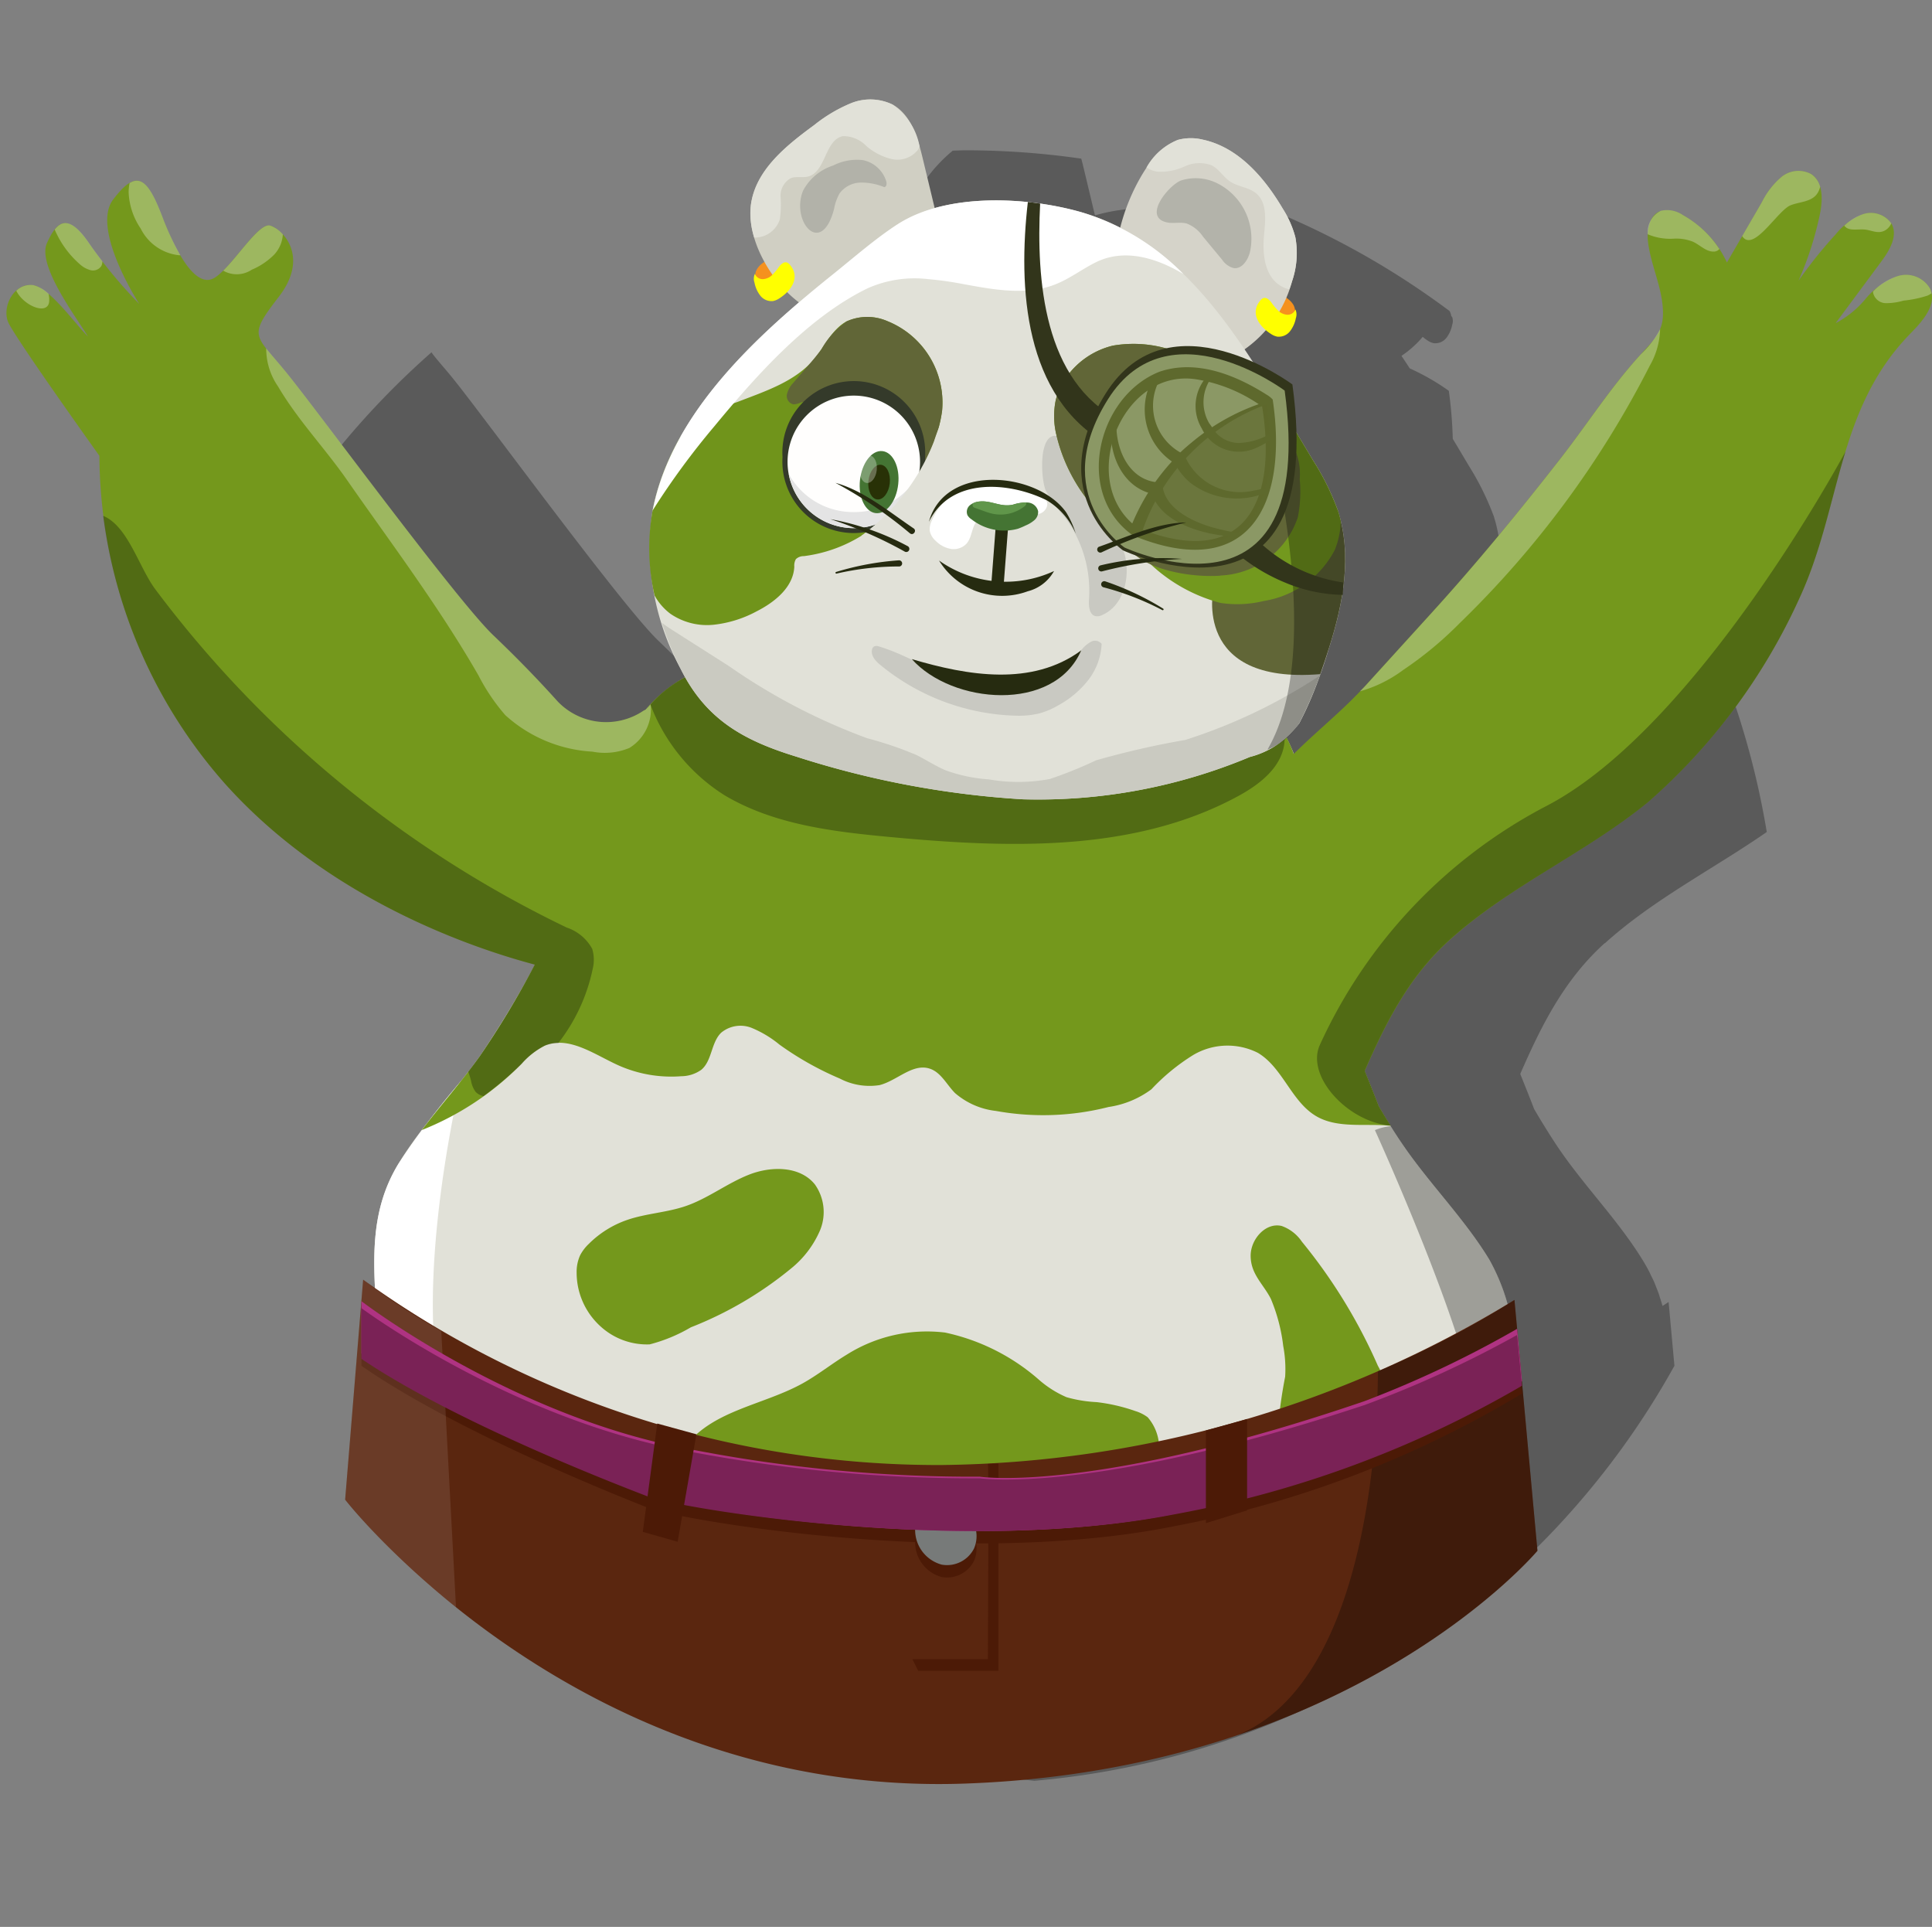 <svg id="panda" xmlns="http://www.w3.org/2000/svg" width="120" height="119.657" viewBox="0 0 120 119.657">
  <rect x="0" y="0" width="120" height="119.657" fill="#808080" stroke="none"/>
  <rect id="frame" width="120" height="119.657" fill="none"/>
  <path id="Path_4064" data-name="Path 4064" d="M99.205,58.119c3.024-2.731,6.706-4.589,10.052-6.908A50.572,50.572,0,0,0,102.4,32.9c-1.4,1.7-2.822,3.368-4.309,5.013l-4.041,4.474c-1.445,1.6-3.025,2.835-4.442,4.266v0q-.113-.3-.243-.594l-.011-.026c-.057-.127-.12-.253-.181-.378l.031-.026a3.519,3.519,0,0,0,.3-.292c.034-.037.068-.074.1-.111a2.875,2.875,0,0,0,.336-.479l0,0c.166-.3.319-.625.466-.953.05-.111.1-.221.148-.334.094-.218.183-.439.27-.662q.192-.485.364-.976v0c.206-.583.4-1.166.579-1.726a22.7,22.7,0,0,0,.8-3.274c.013,0,.025,0,.038,0s.014-.261.027-.486a13.713,13.713,0,0,0,.124-1.567,11.006,11.006,0,0,0-.078-1.365,9.193,9.193,0,0,0-.376-1.8c-.035-.1-.079-.205-.118-.309a17.23,17.23,0,0,0-1.421-2.81c-.333-.558-.669-1.124-1.008-1.69a26.958,26.958,0,0,0-.245-2.98,14.257,14.257,0,0,0-2.427-1.393c-.169-.262-.341-.52-.515-.779a6.3,6.3,0,0,0,1.32-1.18,2.724,2.724,0,0,0,.3.225,1.055,1.055,0,0,0,.39.168.87.87,0,0,0,.782-.332,1.909,1.909,0,0,0,.359-.808.726.726,0,0,0-.024-.539.466.466,0,0,1-.027.049.918.918,0,0,0-.1-.343c-.007-.011-.017-.02-.024-.032a50.336,50.336,0,0,0-10.244-5.917,12.291,12.291,0,0,0-.369,1.192c-.124-.064-.25-.125-.377-.185q-.325-.155-.661-.294c-.114-.046-.227-.1-.342-.139-.342-.129-.69-.251-1.05-.353h0a18.889,18.889,0,0,0-2.49-.521v0l-.157-.021-.153-.02-.444-.059v.009c-.321-.033-.644-.062-.971-.08-.251-.013-.5-.022-.758-.025-.507-.007-1.015.008-1.517.048-.25.019-.5.045-.748.077a12.179,12.179,0,0,0-1.733.355l-.739-3.09c-.034-.142-.074-.287-.112-.431a50.546,50.546,0,0,0-7.16-.519c-.274,0-.544.017-.818.021a9.538,9.538,0,0,0-1.555,1.627,5.189,5.189,0,0,0-.725,1.374,4.339,4.339,0,0,0-.184.766,4.14,4.14,0,0,0-.038.487c0,.03,0,.06,0,.09,0,.14,0,.281.019.424,0,.02,0,.04.007.06.017.156.041.315.072.474l0,.015a7.2,7.2,0,0,0,.766,2.031,1.165,1.165,0,0,0-.123.077,1.235,1.235,0,0,0-.339.363.912.912,0,0,0-.1.343.465.465,0,0,1-.027-.049.726.726,0,0,0-.024.539,1.909,1.909,0,0,0,.359.808.872.872,0,0,0,.782.332,1.076,1.076,0,0,0,.391-.168,2.7,2.7,0,0,0,.471-.384,6.828,6.828,0,0,0,.733.64c-3.068,2.637-6.14,5.76-7.853,9.413l-.006.01q-.239.511-.44,1.036c-.011.03-.025.058-.037.089-.121.32-.227.644-.326.973-.018.06-.041.117-.057.177-.11.383-.2.772-.281,1.165a11.683,11.683,0,0,0-.172,1.293c-.006.069,0,.138-.007.207-.023.37-.035.742-.025,1.112,0,.039,0,.076.007.113q.021.609.094,1.216l0,.017q.08.65.218,1.293h0c.122.57.276,1.135.454,1.692h0c.15.471.317.936.5,1.394.01.026.019.052.03.077.192.466.394.926.617,1.374v0c.09.182.193.338.288.509l-.149.088c-.1.062-.2.123-.3.188l-.11.075-.083.057c-.03.02-.06.04-.089.061-.1.069-.193.143-.288.217l-.086.067c-.063.051-.128.1-.19.153-.027.023-.052.047-.079.069-.156.134-.308.274-.457.418l-.109.106c-.167.167-.332.339-.489.518a.608.608,0,0,0-.15.07A4.1,4.1,0,0,1,44.35,43.4c-1.272-1.422-2.545-2.733-3.95-4.08-2.251-2.156-10.825-13.907-12.74-16.266-.123-.152-.24-.292-.35-.424-.362-.431-.656-.766-.877-1.05-.043-.056-.073-.1-.11-.157A50.861,50.861,0,0,0,16.572,33c.073.439.157.895.26,1.377.011.051.022.1.034.155.052.239.108.483.168.731.015.061.029.12.045.181q.223.9.523,1.864c.023.074.049.148.072.223.078.242.159.487.245.734.036.1.071.2.108.3.087.242.178.485.274.731.035.09.067.178.1.269q.2.5.418,1c.022.05.047.1.069.15q.19.427.4.859c.054.111.112.224.167.336.118.236.239.472.365.709.061.116.124.233.188.35q.22.4.458.805c.046.078.088.155.135.232q.309.514.646,1.027c.06.091.124.181.185.272.172.256.348.511.533.767q.126.176.257.35.269.363.554.724c.085.107.168.214.254.321.277.34.562.68.862,1.017,6.35,7.134,15.173,10.156,19.05,11.191l-.021.038q-.246.454-.5.906c-.188.344-.38.688-.573,1.03-.12.213-.24.427-.362.64-.2.35-.412.7-.623,1.043-.108.176-.212.355-.322.53-.324.513-.656,1.018-1.009,1.512-.249.349-.51.693-.773,1.034-.1.132-.207.266-.311.4l-.184.231c-.342.431-.689.86-1.035,1.289q-.319.4-.633.794c-.078.1-.157.2-.235.295-.126.161-.248.326-.371.489h0c-.147.2-.294.393-.437.591-.068.1-.136.191-.2.288-.273.389-.539.783-.786,1.192-1.5,2.47-1.58,5.024-1.449,7.727l-.022-.016-.01-.007c-.148-.109-.272-.2-.374-.279l-.04-.03-.182-.141-.048-.037-.038-.031-.016-.012-1.107,13.6.034.044.025.03c.021.027.047.059.081.1l.057.071c.034.041.07.086.113.135l.1.116c.042.05.09.106.139.162l.139.161q.138.158.3.344c.061.069.133.145.2.22l.191.21.25.269.2.215c.094.1.19.2.292.3.073.076.149.154.227.232.109.111.217.221.333.336l.235.231q.33.324.695.67c.1.095.2.187.3.284.13.12.264.244.4.367.113.1.227.207.344.312.139.125.28.25.425.377.126.111.254.221.385.333.148.127.3.255.45.385s.3.247.449.371.29.242.442.363l0,0a48.16,48.16,0,0,0,25.674,10.741,50.407,50.407,0,0,0,39.761-25.772l-.361-3.961-.144.095h0c-.058.039-.141.092-.235.151-.012-.046-.025-.092-.038-.136-.033-.115-.07-.228-.107-.341s-.067-.222-.107-.331c-.044-.124-.094-.247-.143-.369-.039-.1-.074-.2-.115-.291-.06-.14-.129-.279-.2-.416-.037-.077-.07-.155-.109-.231-.11-.214-.227-.424-.352-.631-1.427-2.357-3.369-4.358-4.971-6.6-.381-.535-.737-1.085-1.083-1.642l-.018-.029q-.374-.6-.733-1.216c-.278-.728-.568-1.448-.858-2.169l0-.01c1.311-3.007,2.73-5.849,5.244-8.118" transform="translate(0.479 0.455)" opacity="0.3"/>
  <path id="Path_4065" data-name="Path 4065" d="M92.5,78.214c-1.442-2.368-3.4-4.378-5.022-6.632-.67-.933-1.273-1.908-1.853-2.9-.438-1.138-.906-2.259-1.354-3.39a30.994,30.994,0,0,1-1.617-5.078c-.4-1.921-.707-3.859-1-5.8a30.568,30.568,0,0,0-.617-5.267A11.852,11.852,0,0,0,79.1,44.472a15.722,15.722,0,0,0-4.913-3.8c-.949-.549-1.9-1.1-2.894-1.561-5.759-2.662-12.495-2.074-18.66-.575a29.593,29.593,0,0,0-5.967,2.03c-.361.176-.73.367-1.1.571-.061,0-.121,0-.182.005-3.031.268-5.5,2.653-6.946,5.332s-2.1,5.7-3.157,8.552c-.449,1.211-.97,2.4-1.376,3.626-.066.11-.129.221-.19.332a64.338,64.338,0,0,1-3.944,6.646c-1.617,2.253-3.579,4.263-5.021,6.631C23,75.133,23.167,78.12,23.366,81.322a14.96,14.96,0,0,0,3.573,8.838,19.774,19.774,0,0,0,8.387,5.611c3.114,1.124,6.428,1.6,9.577,2.617,1.99.646,3.91,1.509,5.931,2.048a38.542,38.542,0,0,0,4.375.812c1.508.22,3.057.573,4.578.664,1.089.065,2.094-.134,3.189.008a73.62,73.62,0,0,0,9.646.727,24.3,24.3,0,0,0,7.622-1.6c2.1-.817,4.168-1,6.075-2.4a21.531,21.531,0,0,0,6.67-9.183A12.489,12.489,0,0,0,92.5,78.214" fill="#e1e1d8"/>
  <path id="Path_4066" data-name="Path 4066" d="M28.473,89.533c-3.653-6.642.136-22.374.136-22.374h0a50.86,50.86,0,0,0-3.854,5.1C23,75.133,23.167,78.12,23.366,81.322a14.937,14.937,0,0,0,1.974,6.555c2.741,2.765,4.558,4.248,3.133,1.656" fill="#fff"/>
  <path id="Path_4067" data-name="Path 4067" d="M92.5,78.214c-1.442-2.368-3.4-4.378-5.022-6.632-.385-.536-.745-1.089-1.094-1.649a3.5,3.5,0,0,0-.986.246S91.612,83.8,91.756,88.4c.023.722.545.87,1.408.608A12.376,12.376,0,0,0,92.5,78.214" opacity="0.3"/>
  <path id="Path_4068" data-name="Path 4068" d="M119.892,17.944a1.73,1.73,0,0,0-2.069-.784,4.646,4.646,0,0,0-1.943,1.392,6.076,6.076,0,0,1-1.864,1.515l2.841-3.836c.507-.684,1.034-1.574.637-2.326a1.543,1.543,0,0,0-1.828-.587,4.076,4.076,0,0,0-1.651,1.237,27.587,27.587,0,0,0-2.306,2.877,20.693,20.693,0,0,0,1.322-4.1c.189-.9.23-2.021-.536-2.524a1.666,1.666,0,0,0-1.848.182,4.876,4.876,0,0,0-1.206,1.55L107.263,16.3a6.489,6.489,0,0,0-2.748-2.95,1.721,1.721,0,0,0-1.353-.257c-.714.248-.889,1.184-.8,1.934.161,1.33.763,2.571.9,3.9.167,1.553-.379,2.015-1.349,3.073-1.861,2.03-3.348,4.372-5.039,6.537-2.555,3.272-5.15,6.432-7.945,9.508l-4.083,4.493c-1.46,1.607-3.057,2.849-4.488,4.285A9.518,9.518,0,0,0,79.1,44.471a15.727,15.727,0,0,0-4.914-3.8c-.948-.55-1.9-1.1-2.894-1.561a18.3,18.3,0,0,0-2.141-.829c-3.123-.135-6.23-.573-9.343-.93a44.4,44.4,0,0,0-7.176,1.184,29.563,29.563,0,0,0-5.966,2.03c-.362.176-.73.366-1.1.57-.061,0-.122,0-.183.005a8.156,8.156,0,0,0-5.277,2.932.6.6,0,0,0-.153.07,4.16,4.16,0,0,1-5.322-.586c-1.285-1.428-2.571-2.745-3.991-4.1-2.274-2.166-10.937-13.969-12.872-16.34s-2.4-2.164-.455-4.681.224-4.21-.534-4.426-2.382,2.6-3.465,3.248-2.274-1.3-3.249-3.838-1.624-2.875-3.032-1.035,1.624,6.5,1.624,6.5a30.391,30.391,0,0,1-3.14-3.79c-1.408-2.058-2.057-1.192-2.6,0-.634,1.4,1.882,4.683,2.543,5.8-.735-.717-2.376-3.024-3.387-3.182C.844,17.515.034,19.154.566,20.128c.8,1.462,5.607,8.176,5.607,8.176a30.954,30.954,0,0,0,7.8,20.358C20.386,55.828,29.3,58.863,33.216,59.9a54.287,54.287,0,0,1-3.439,5.724c-1.125,1.567-2.413,3.018-3.58,4.552a17.959,17.959,0,0,0,6.2-4.117,4.849,4.849,0,0,1,1.445-1.129c1.483-.613,3.04.524,4.5,1.195a8.059,8.059,0,0,0,3.973.707,2.169,2.169,0,0,0,1.245-.4c.675-.566.6-1.684,1.231-2.3a1.875,1.875,0,0,1,1.9-.3,6.8,6.8,0,0,1,1.726,1.039,19.338,19.338,0,0,0,3.748,2.107,3.976,3.976,0,0,0,2.465.406c1.089-.273,2.055-1.375,3.122-1.021.7.231,1.047.994,1.567,1.516a4.684,4.684,0,0,0,2.542,1.109,16.482,16.482,0,0,0,6.993-.245,5.888,5.888,0,0,0,2.663-1.1,12.812,12.812,0,0,1,2.6-2.131,4.186,4.186,0,0,1,4.01-.133c1.568.929,2.095,3.085,3.689,3.97,1.334.741,3.059.4,4.563.561-.251-.4-.5-.809-.74-1.221-.283-.734-.577-1.461-.871-2.188,1.324-3.021,2.758-5.875,5.3-8.154C93.78,55,98.5,52.967,102.375,49.8A37.279,37.279,0,0,0,111.8,37.074c2.573-5.614,2.273-11.687,6.866-16.369.751-.767,1.65-1.774,1.228-2.761" fill="#74981c"/>
  <path id="Path_4069" data-name="Path 4069" d="M79.4,88.421a29.1,29.1,0,0,1,.423-2.927,7.67,7.67,0,0,0-.119-1.906,10.828,10.828,0,0,0-.77-2.934c-.473-.928-1.247-1.522-1.254-2.665-.007-1.029.929-2.1,1.929-1.857a2.54,2.54,0,0,1,1.254.976,33.165,33.165,0,0,1,4.72,7.706,4.732,4.732,0,0,1,.461,3.6,3.343,3.343,0,0,1-1.992,1.753c-1.86.683-4.6,1.011-4.652-1.748" fill="#74981c"/>
  <path id="Path_4070" data-name="Path 4070" d="M42.644,89.724c1.7-2.149,4.776-2.484,7.175-3.8.965-.531,1.827-1.229,2.771-1.8A9.339,9.339,0,0,1,58.7,82.75a12.933,12.933,0,0,1,5.819,2.92,6.527,6.527,0,0,0,1.723,1.093,8.255,8.255,0,0,0,1.872.307,11.093,11.093,0,0,1,2.405.555,2.508,2.508,0,0,1,.766.385,2.9,2.9,0,0,1,.65,2.494,2.539,2.539,0,0,1-.181.946,2.353,2.353,0,0,1-.92.882A35.637,35.637,0,0,1,63.55,95.57l-6.659,2.381a21.965,21.965,0,0,1-5.133,1.379,21,21,0,0,1-3.59-.039,5.327,5.327,0,0,1-3.053-.867c-.713-.58-1.168-1.437-1.834-2.073a4.733,4.733,0,0,1-1.312-1.842,5.038,5.038,0,0,1,.675-4.785" fill="#74981c"/>
  <path id="Path_4071" data-name="Path 4071" d="M22.555,79.465,21.437,93.126s14.381,18.5,38.524,17.631S95.494,96.3,95.494,96.3L94.066,80.725a69.6,69.6,0,0,1-35.6,10.251A61.138,61.138,0,0,1,22.555,79.465" fill="#5a260f"/>
  <path id="Path_4072" data-name="Path 4072" d="M85.583,85.156c0,2.551-.3,19.136-8.718,22.592C89.454,103.5,95.494,96.3,95.494,96.3L94.066,80.726a57.31,57.31,0,0,1-8.483,4.43" opacity="0.3"/>
  <path id="Path_4073" data-name="Path 4073" d="M58.516,97.936a1.877,1.877,0,0,0,1.979-1,1.92,1.92,0,0,0-.25-1.957c-.7-.893-2.611-1.255-3.229-.071a2.232,2.232,0,0,0,1.5,3.03" fill="#4c1a06"/>
  <path id="Path_4074" data-name="Path 4074" d="M22.446,81.567s9.5,7.286,20.637,9.238a91.214,91.214,0,0,0,17.775,1.663s7,1.083,23.9-4.692a66.071,66.071,0,0,0,9.476-4.491l.3,3.254a65.416,65.416,0,0,1-21.615,8.24c-13.283,2.671-30.866-.429-32.687-1.153s-11.867-4.695-17.781-8.81Z" fill="#4c1a06"/>
  <path id="Path_4075" data-name="Path 4075" d="M21.437,93.126A45.289,45.289,0,0,0,28.322,99.8l-.914-17.14h0a40.751,40.751,0,0,1-4.853-3.2Z" fill="#fff" opacity="0.1"/>
  <path id="Path_4076" data-name="Path 4076" d="M58.516,97.166a1.877,1.877,0,0,0,1.979-1,1.92,1.92,0,0,0-.25-1.957c-.7-.893-2.611-1.255-3.229-.071a2.232,2.232,0,0,0,1.5,3.03" fill="#777a79"/>
  <path id="Path_4077" data-name="Path 4077" d="M61.36,90.908c.062,0,0,12.125,0,12.125H56.671l.361.722h4.981V90.874Z" fill="#4c1a06"/>
  <path id="Path_4078" data-name="Path 4078" d="M22.446,80.8s9.5,7.286,20.637,9.238A91.214,91.214,0,0,0,60.858,91.7s7,1.083,23.9-4.692a66.2,66.2,0,0,0,9.476-4.491l.3,3.254a65.416,65.416,0,0,1-21.615,8.24c-13.283,2.671-30.866-.429-32.687-1.153s-11.867-4.695-17.781-8.81Z" fill="#af3382"/>
  <path id="Path_4079" data-name="Path 4079" d="M22.446,81.231s9.5,7.065,20.637,8.958A94.049,94.049,0,0,0,60.858,91.8s7,1.05,23.9-4.55A67.146,67.146,0,0,0,94.23,82.9l.3,3.155a66.582,66.582,0,0,1-21.615,7.989c-13.283,2.59-30.866-.415-32.687-1.118S28.36,88.371,22.446,84.381Z" fill="#7a2256"/>
  <path id="Path_4080" data-name="Path 4080" d="M40.825,88.4l-.9,6.727,2.166.615,1.164-6.675Z" fill="#4c1a06"/>
  <path id="Path_4081" data-name="Path 4081" d="M74.9,88.83v5.756l2.559-.794V88.117Z" fill="#4c1a06"/>
  <path id="Path_4082" data-name="Path 4082" d="M74.188,40.67c-.949-.55-1.9-1.1-2.894-1.561-5.758-2.663-12.495-2.074-18.66-.575a29.593,29.593,0,0,0-5.967,2.03c-.361.176-.729.366-1.1.57-.061,0-.121,0-.182.005A7.976,7.976,0,0,0,40.4,43.756a11.424,11.424,0,0,0,4.617,5.637c3.056,1.812,6.708,2.251,10.245,2.582,7.338.686,15.15.982,21.629-2.531,1.305-.708,2.64-1.725,2.871-3.192a2.988,2.988,0,0,0,.011-.726,8.534,8.534,0,0,0-.675-1.055,15.723,15.723,0,0,0-4.913-3.8" opacity="0.3"/>
  <path id="Path_4083" data-name="Path 4083" d="M47.02,16.711a1.252,1.252,0,0,1,.342-.365.678.678,0,0,1,.7-.13.652.652,0,0,1,.208.21,1.034,1.034,0,0,1-.587,1.532c-.712.3-.96-.75-.664-1.247" fill="#f5911e"/>
  <path id="Path_4084" data-name="Path 4084" d="M46.646,12.673c.309-2.127,2.181-3.626,3.916-4.9a9.434,9.434,0,0,1,2.283-1.36,3.194,3.194,0,0,1,2.587.073c1.154.63,1.568,2.054,1.876,3.333q.434,1.8.868,3.607a3.787,3.787,0,0,1,.136,1.788A3.8,3.8,0,0,1,56.964,17c-1.6,1.407-4.309,3.386-6.55,2.269-2.136-1.065-4.117-4.195-3.768-6.6" fill="#d0cfc3"/>
  <path id="Path_4085" data-name="Path 4085" d="M80.329,18.922a1.269,1.269,0,0,0-.343-.365.676.676,0,0,0-.7-.13.633.633,0,0,0-.208.21,1.033,1.033,0,0,0,.586,1.532c.712.3.96-.75.665-1.247" fill="#f5911e"/>
  <path id="Path_4086" data-name="Path 4086" d="M71.183,10.455a3.933,3.933,0,0,1,1.974-1.767,3.11,3.11,0,0,1,1.56-.014c2.2.475,3.814,2.347,4.957,4.283a6.258,6.258,0,0,1,.786,1.789,5.421,5.421,0,0,1-.205,2.714,7.575,7.575,0,0,1-3.079,4.322,4.958,4.958,0,0,1-5.144.157C67.968,19.376,69,13.79,71.183,10.455" fill="#d5d3c9"/>
  <path id="Path_4087" data-name="Path 4087" d="M49.879,11.843a3.246,3.246,0,0,1,1.875-1.567,3.264,3.264,0,0,1,1.831-.335,1.917,1.917,0,0,1,1.461,1.319c.042.142.018.354-.129.359a3.7,3.7,0,0,0-1.478-.281,1.662,1.662,0,0,0-1.295.677,3.131,3.131,0,0,0-.339.962c-.789,3.018-2.7.775-1.926-1.134" fill="#b2b2a9"/>
  <path id="Path_4088" data-name="Path 4088" d="M73.348,11.21a3.016,3.016,0,0,1,2.287.186,3.849,3.849,0,0,1,2,4.262c-.125.5-.5,1.06-1.007.991a1.257,1.257,0,0,1-.727-.532q-.6-.719-1.19-1.436a2.161,2.161,0,0,0-1-.8c-.4-.109-.829.017-1.233-.071-1.546-.338.15-2.337.876-2.6" fill="#b3b3aa"/>
  <path id="Path_4089" data-name="Path 4089" d="M82.553,40.227a27.241,27.241,0,0,1-1.85,4.679,5.436,5.436,0,0,1-3.076,2.1,34.035,34.035,0,0,1-14.089,2.629,56.987,56.987,0,0,1-14.082-2.652c-3.3-1.013-5.615-2.317-7.18-5.45A15.663,15.663,0,0,1,40.534,31.7c1.192-6.131,6.609-10.98,11.248-14.7,1.236-.992,2.621-2.2,3.956-3.063,3.061-1.986,8.046-1.716,11.383-.77C73.582,15,77.14,21.259,80.389,26.647q.581.965,1.15,1.919A15.85,15.85,0,0,1,83.094,31.7c.9,2.752.34,5.769-.541,8.528" fill="#e1e1d8"/>
  <path id="Path_4090" data-name="Path 4090" d="M73.608,45.951a53.147,53.147,0,0,0-5.53,1.264,25.9,25.9,0,0,1-2.868,1.159,10.626,10.626,0,0,1-3.794.025,9.872,9.872,0,0,1-2.644-.549c-.651-.266-1.238-.667-1.871-.974a22.266,22.266,0,0,0-3.032-1.031,37.723,37.723,0,0,1-8.6-4.487L41.644,39.05c-.168-.107-.348-.239-.531-.373a20.418,20.418,0,0,0,1.163,2.858c1.565,3.133,3.876,4.437,7.18,5.449a56.951,56.951,0,0,0,14.082,2.653,34.049,34.049,0,0,0,14.089-2.629,5.442,5.442,0,0,0,3.077-2.1,20.409,20.409,0,0,0,1.265-2.946,33.793,33.793,0,0,1-8.361,3.991" fill="#cacac1"/>
  <path id="Path_4091" data-name="Path 4091" d="M57.863,32.356a1.221,1.221,0,0,0-.115.606,1.119,1.119,0,0,0,.37.624,1.761,1.761,0,0,0,.938.5,1.1,1.1,0,0,0,.98-.329c.374-.43.305-1.159.756-1.509a1.336,1.336,0,0,1,.45-.2,5.648,5.648,0,0,1,2.352-.167,2.149,2.149,0,0,0,1.008.011c.321-.114.568-.511.385-.8a.807.807,0,0,0-.423-.28c-1.148-.442-2.676-1.147-3.911-.842a4.134,4.134,0,0,0-2.79,2.39" fill="#fff"/>
  <path id="Path_4092" data-name="Path 4092" d="M64.947,30.446a7.608,7.608,0,0,0,1.129,1.591A7.629,7.629,0,0,1,67.641,37.2c-.03.419.006.986.419,1.065a.69.69,0,0,0,.406-.075c1.343-.592,1.763-2.379,1.382-3.8a15.35,15.35,0,0,0-2.106-3.846c-.424-.69-1.173-3.375-2.13-3.479-1.129-.122-.958,2.687-.665,3.376" fill="#c9c9c2"/>
  <path id="Path_4093" data-name="Path 4093" d="M55.041,32.075a12.348,12.348,0,0,0,3.041-4.842,7.912,7.912,0,0,0,.435-1.744,5.452,5.452,0,0,0-3.4-5.546,3.116,3.116,0,0,0-2.533.015c-.908.487-1.342,1.527-2,2.319C49.4,23.7,47.526,24.294,45.8,24.963a9.063,9.063,0,0,0-3.551,2.194A15.293,15.293,0,0,0,40.535,31.7a13.174,13.174,0,0,0,.119,5.276,3.6,3.6,0,0,0,.986,1.138,4.016,4.016,0,0,0,2.684.682,7.27,7.27,0,0,0,2.683-.839c1.128-.574,2.271-1.5,2.329-2.768a.79.79,0,0,1,.1-.469.7.7,0,0,1,.495-.185,8.924,8.924,0,0,0,5.107-2.462" fill="#70941b"/>
  <path id="Path_4094" data-name="Path 4094" d="M55.511,31.369c.681-.176,1.162-1.234,1.489-1.793a13.825,13.825,0,0,0,1.082-2.344,7.862,7.862,0,0,0,.435-1.743,5.452,5.452,0,0,0-3.4-5.546,3.116,3.116,0,0,0-2.533.015,5.186,5.186,0,0,0-1.566,1.734c-.528.718-1.159,1.381-1.734,2.071a1.554,1.554,0,0,0-.406.719.534.534,0,0,0,.4.628A1.237,1.237,0,0,0,49.729,25c.788-.236,1.5.473,2.119,1.016.883.777,1.956,1.325,2.783,2.161a2.977,2.977,0,0,1,.88,3.191" fill="#616637"/>
  <path id="Path_4095" data-name="Path 4095" d="M57.616,17.331a20.774,20.774,0,0,1,2.193.306c1.913.352,3.946.735,5.754.017.874-.347,1.633-.931,2.473-1.353,1.809-.91,3.815-.271,5.468.717a14.939,14.939,0,0,0-6.382-3.852c-3.338-.946-8.322-1.216-11.383.77C54.4,14.8,53.019,16.007,51.782,17c-4.639,3.722-10.056,8.571-11.247,14.7a47.244,47.244,0,0,1,3.82-5.21c2.591-3.135,5.807-6.772,9.526-8.583a7.179,7.179,0,0,1,3.735-.577" fill="#fff" opacity="0.999"/>
  <path id="Path_4096" data-name="Path 4096" d="M57.458,28.383a4.436,4.436,0,1,1-8.854,0,4.436,4.436,0,1,1,8.854,0" fill="#343a2a"/>
  <path id="Path_4097" data-name="Path 4097" d="M57.146,28.682a4.115,4.115,0,1,1-4.115-4.115,4.115,4.115,0,0,1,4.115,4.115" fill="#fffefd"/>
  <path id="Path_4098" data-name="Path 4098" d="M53.031,31.8a4.557,4.557,0,0,1-4.039-2.368,4.107,4.107,0,0,0,8.078,0A4.556,4.556,0,0,1,53.031,31.8" fill="#e4e4e4"/>
  <path id="Path_4099" data-name="Path 4099" d="M55.79,30.065c-.113,1.064-.736,1.869-1.392,1.8s-1.1-.989-.983-2.052.736-1.87,1.392-1.8,1.1.988.983,2.052" fill="#447433"/>
  <path id="Path_4100" data-name="Path 4100" d="M55.266,30.009c-.063.595-.412,1.045-.778,1.006s-.613-.552-.55-1.147.412-1.045.778-1.006.613.552.55,1.147" fill="#283106"/>
  <path id="Path_4101" data-name="Path 4101" d="M54.456,29.192c-.05.47-.325.826-.615.8s-.485-.436-.435-.907.326-.826.616-.8.484.437.434.907" fill="#fff" opacity="0.3"/>
  <path id="Path_4102" data-name="Path 4102" d="M75.369,36.557S74.031,42.521,82,41.863c.195-.553.38-1.1.55-1.636.881-2.76,1.445-5.776.541-8.528-.006-.018-.015-.036-.021-.054l-1.37.243Z" fill="#616637"/>
  <path id="Path_4103" data-name="Path 4103" d="M82.9,34.163a5.03,5.03,0,0,0,.376-1.783c-.054-.228-.1-.456-.178-.681a15.8,15.8,0,0,0-1.555-3.133q-.568-.953-1.15-1.919c-.421-.7-.848-1.411-1.285-2.127-1.824-.81-3.642-1.638-5.474-2.431a7.483,7.483,0,0,0-4.511-.625,4.972,4.972,0,0,0-2.918,2,4.145,4.145,0,0,0-.634,1.4,4.947,4.947,0,0,0,.032,2.094,10.447,10.447,0,0,0,2.107,4.283,26.513,26.513,0,0,0,3.379,3.422A10.13,10.13,0,0,0,75.8,37.44a7,7,0,0,0,2.7-.12,6.052,6.052,0,0,0,4.4-3.157" fill="#73991e"/>
  <path id="Path_4104" data-name="Path 4104" d="M75.809,35.738a5.3,5.3,0,0,0,4.8-3.613,8.194,8.194,0,0,0,.119-2.373,3.775,3.775,0,0,0-.974-2.869c-.949-.766-2.346-.432-3.488,0a36.312,36.312,0,0,0-3.747,1.651c-1.652.843-3.634,2.923-2.743,5,.808,1.879,4.3,2.35,6.034,2.212" fill="#616637"/>
  <path id="Path_4105" data-name="Path 4105" d="M81.539,28.566q-.57-.953-1.15-1.919c-.779-1.292-1.577-2.633-2.427-3.953-.077.038-.154.069-.229.112,0,0,5.229,16.52.988,23.748A4.124,4.124,0,0,0,80.7,44.906a27.273,27.273,0,0,0,1.85-4.679c.881-2.76,1.446-5.776.541-8.528a15.85,15.85,0,0,0-1.555-3.133" opacity="0.3"/>
  <path id="Path_4106" data-name="Path 4106" d="M70.062,33.735c1.944-2.146,3.44-4.675,5.208-6.978.75-.977,1.552-1.914,2.254-2.927l.009-.013c-1.3-.581-2.6-1.163-3.9-1.728a7.482,7.482,0,0,0-4.511-.625,4.972,4.972,0,0,0-2.918,2,4.124,4.124,0,0,0-.633,1.4,4.926,4.926,0,0,0,.031,2.093,10.457,10.457,0,0,0,2.107,4.284,21.781,21.781,0,0,0,2.356,2.5" fill="#616637"/>
  <path id="Path_4107" data-name="Path 4107" d="M64.605,12.64c-.24,4.73.207,11.055,4.938,13.455l-.729,1.514c-5.234-2.929-5.582-9.768-4.972-15.068l.763.1" fill="#32351b"/>
  <path id="Path_4108" data-name="Path 4108" d="M77.749,33.184a9.61,9.61,0,0,0,5.695,2.989l-.043.768a9.6,9.6,0,0,1-3.57-.759,11.342,11.342,0,0,1-3.161-1.949l1.079-1.049" fill="#32351b"/>
  <path id="Path_4109" data-name="Path 4109" d="M80.274,23.875s-7.655-5.727-11.606.571,1.088,9.733,1.088,9.733,12.734,5.957,10.518-10.3" fill="#32351b"/>
  <path id="Path_4110" data-name="Path 4110" d="M79.793,24.255s-7.24-5.415-10.976.54S69.846,34,69.846,34s12.043,5.633,9.947-9.745" fill="#8b9865"/>
  <path id="Path_4111" data-name="Path 4111" d="M78.384,25.2a.111.111,0,0,0,.034.064l-.041-.028-.115-.08a9.667,9.667,0,0,0-3.871-1.586c-4.759-.837-7.586,6.47-3.7,9.222,6.486,2.6,8.7-1.433,7.695-7.592m.663-.39c.984,6.546-1.489,11.4-8.674,8.444-3.673-2.586-2.239-8.637,1.644-10.171,2.3-.784,4.735.208,6.672,1.437a1.5,1.5,0,0,1,.358.29" fill="#5e692d"/>
  <path id="Path_4112" data-name="Path 4112" d="M70.568,33.109a20.044,20.044,0,0,1,2.487-4.741c1.339-1.606,5.634-3.438,5.634-3.438l.3,3.574s-.417,2.905-1.422,4-2.451,1.155-3.332,1.371-3.671-.764-3.671-.764" fill="#5e692d" opacity="0.7"/>
  <path id="Path_4113" data-name="Path 4113" d="M70.161,32.923a13.285,13.285,0,0,1,8.528-7.992l.053.154a12.851,12.851,0,0,0-7.84,8.044l-.741-.206" fill="#5e692d"/>
  <path id="Path_4114" data-name="Path 4114" d="M69.341,26.362c-.017,1.726.918,3.635,2.852,3.6.02,1.54,1.779,2.4,3.1,2.783a14.331,14.331,0,0,0,1.449.324l-.033.277a14.751,14.751,0,0,1-1.513-.211c-1.528-.329-3.354-1.064-3.74-2.775l.353.353c-2.06-.317-2.981-2.479-2.789-4.355l.319.008" fill="#5e692d"/>
  <path id="Path_4115" data-name="Path 4115" d="M72.022,23.6a3.333,3.333,0,0,0,1.529,4.619A3.738,3.738,0,0,0,77.8,30.479l.752-.146.077.262a4.739,4.739,0,0,1-4.677-.6A3.982,3.982,0,0,1,72.9,28.639l.177.2a3.924,3.924,0,0,1-1.419-5.423l.36.183" fill="#5e692d"/>
  <path id="Path_4116" data-name="Path 4116" d="M75.273,23.418a2.591,2.591,0,0,0-.167,2.867,3.764,3.764,0,0,1,.3.449l-.023-.047a1.933,1.933,0,0,0,1.545.821,4.129,4.129,0,0,0,1.89-.525l.175.284a5.26,5.26,0,0,1-.956.54,2.556,2.556,0,0,1-3.4-1.213,2.716,2.716,0,0,1,.433-3.319l.205.143" fill="#5e692d"/>
  <path id="Path_4117" data-name="Path 4117" d="M54.6,40.146a.4.4,0,0,0-.316,0,.3.3,0,0,0-.122.2c-.084.4.261.751.582,1a13.853,13.853,0,0,0,8.449,3.1,5.343,5.343,0,0,0,1.4-.154,4.876,4.876,0,0,0,1.105-.473,6.067,6.067,0,0,0,1.878-1.565,3.953,3.953,0,0,0,.848-2.268.525.525,0,0,0-.65-.14,1.926,1.926,0,0,0-.557.459A9.679,9.679,0,0,1,64.4,42.081a8.173,8.173,0,0,1-1.225.5,5.522,5.522,0,0,1-2.991-.088c-1.952-.551-3.647-1.76-5.578-2.346" fill="#c9c9c2"/>
  <path id="Path_4118" data-name="Path 4118" d="M56.635,40.93c3.485,1.033,7.461,1.711,10.521-.541-1.688,3.9-8.031,3.335-10.521.541" fill="#262b10"/>
  <line id="Line_8" data-name="Line 8" x1="0.185" y2="4.056" transform="translate(61.937 32.502)" fill="#c9c9c2"/>
  <path id="Path_4119" data-name="Path 4119" d="M58.331,34.812a7.148,7.148,0,0,0,7.137.649,2.6,2.6,0,0,1-1.631,1.256,4.6,4.6,0,0,1-5.506-1.9" fill="#262b10"/>
  <rect id="Rectangle_1779" data-name="Rectangle 1779" width="4.321" height="0.77" transform="translate(61.552 36.527) rotate(-85.607)" fill="#262b10"/>
  <path id="Path_4120" data-name="Path 4120" d="M60.861,31.142a1.04,1.04,0,0,0-.625.238.537.537,0,0,0-.142.618.78.78,0,0,0,.255.256,3.279,3.279,0,0,0,2.873.582,4.962,4.962,0,0,0,.493-.21,2,2,0,0,0,.53-.323.676.676,0,0,0,.235-.554.7.7,0,0,0-.643-.543,2.522,2.522,0,0,0-.9.128c-.77.189-1.33-.258-2.081-.192" fill="#447433"/>
  <path id="Path_4121" data-name="Path 4121" d="M57.7,32.393c1-3.634,6.736-3.1,8.523-.574a5.719,5.719,0,0,1,.591,1.31,4.45,4.45,0,0,0-1.8-2.062c-2.359-1.164-5.955-1.434-7.312,1.326" fill="#262b10"/>
  <path id="Path_4122" data-name="Path 4122" d="M53.515,33.259a13.322,13.322,0,0,0,4.5-5.856c1.143-3.492-.319,3.535-.319,3.535s-2.468,4.342-4.185,2.321" fill="#e1e1d8"/>
  <path id="Path_4123" data-name="Path 4123" d="M56.516,33.118a26.981,26.981,0,0,0-4.624-3.134c1.753.48,3.334,1.8,4.862,2.832.208.15-.042.471-.238.3" fill="#262b10"/>
  <path id="Path_4124" data-name="Path 4124" d="M56.188,34.25a25.5,25.5,0,0,0-4.613-2.011,16.228,16.228,0,0,1,4.792,1.67.193.193,0,1,1-.179.341" fill="#262b10"/>
  <path id="Path_4125" data-name="Path 4125" d="M55.853,35.177a17.231,17.231,0,0,0-3.9.444.053.053,0,0,1-.03-.1,17.431,17.431,0,0,1,3.913-.726.192.192,0,1,1,.012.384" fill="#262b10"/>
  <path id="Path_4126" data-name="Path 4126" d="M68.265,33.951c1.738-.608,3.607-1.487,5.421-1.507A27.061,27.061,0,0,0,68.419,34.3a.192.192,0,1,1-.154-.352" fill="#262b10"/>
  <path id="Path_4127" data-name="Path 4127" d="M68.362,35.107a16.164,16.164,0,0,1,5.059-.4,25.415,25.415,0,0,0-4.972.775.192.192,0,1,1-.087-.375" fill="#262b10"/>
  <path id="Path_4128" data-name="Path 4128" d="M68.647,36.1a17.452,17.452,0,0,1,3.6,1.695.053.053,0,0,1-.055.091,17.2,17.2,0,0,0-3.662-1.419.192.192,0,1,1,.116-.367" fill="#262b10"/>
  <path id="Path_4129" data-name="Path 4129" d="M63.73,31.2a3.015,3.015,0,0,0-.788.131c-.77.189-1.33-.258-2.082-.192a1.225,1.225,0,0,0-.428.123.2.2,0,0,0,.015.212.3.3,0,0,0,.124.069l.53.19a4.533,4.533,0,0,0,.508.16,2.415,2.415,0,0,0,2.008-.438.278.278,0,0,0,.134-.2.134.134,0,0,0-.021-.053" fill="#60964a"/>
  <path id="Path_4130" data-name="Path 4130" d="M37.328,82.392a4.5,4.5,0,0,1-1.512-3.352,2.51,2.51,0,0,1,.217-1.09,2.732,2.732,0,0,1,.542-.71,6.259,6.259,0,0,1,2.362-1.478c1.183-.411,2.467-.46,3.652-.866,1.393-.477,2.58-1.423,3.952-1.958s3.155-.534,4.074.615a2.962,2.962,0,0,1,.319,2.849,6.166,6.166,0,0,1-1.794,2.365,22.988,22.988,0,0,1-6.231,3.658,9.932,9.932,0,0,1-2.556,1.059,4.267,4.267,0,0,1-3.025-1.092" fill="#74981c"/>
  <path id="Path_4131" data-name="Path 4131" d="M78.291,18.649a.43.43,0,0,1,.18-.137c.19-.062.372.108.493.267a3.736,3.736,0,0,0,.413.5.9.9,0,0,0,.576.266.522.522,0,0,0,.51-.326.735.735,0,0,1,.024.541,1.919,1.919,0,0,1-.363.812.883.883,0,0,1-.791.333,1.093,1.093,0,0,1-.394-.169c-.731-.465-1.324-1.3-.648-2.086" fill="#ff0"/>
  <path id="Path_4132" data-name="Path 4132" d="M49.058,16.438a.43.43,0,0,0-.18-.137c-.19-.062-.372.108-.493.267a3.735,3.735,0,0,1-.413.5.9.9,0,0,1-.576.266.522.522,0,0,1-.51-.326.735.735,0,0,0-.024.541,1.919,1.919,0,0,0,.363.812.883.883,0,0,0,.791.333,1.093,1.093,0,0,0,.394-.169c.731-.465,1.324-1.3.648-2.086" fill="#ff0"/>
  <path id="Path_4133" data-name="Path 4133" d="M36.771,58.9A2.825,2.825,0,0,0,35.2,57.6,69.564,69.564,0,0,1,9.638,36.583c-.9-1.211-1.541-3.371-2.748-4.27a2.111,2.111,0,0,0-.483-.281,31.159,31.159,0,0,0,7.563,16.63C20.386,55.828,29.3,58.863,33.216,59.9a54.491,54.491,0,0,1-3.439,5.724c-.224.312-.459.617-.694.922q.1.28.176.573a1.6,1.6,0,0,0,.288.69.953.953,0,0,0,.483.258A22.248,22.248,0,0,0,32.4,66.062a4.836,4.836,0,0,1,1.445-1.129,2.274,2.274,0,0,1,.831-.159,11.19,11.19,0,0,0,2.136-4.6,2.362,2.362,0,0,0-.036-1.274" opacity="0.3"/>
  <path id="Path_4134" data-name="Path 4134" d="M84.759,66.494c1.325-3.02,2.758-5.875,5.3-8.154C93.78,55,98.5,52.968,102.374,49.8A37.279,37.279,0,0,0,111.8,37.074c1.364-2.976,1.924-6.079,2.83-9.037l0,0s-9.151,17.107-18.572,22.01a31.43,31.43,0,0,0-14.09,14.864c-.854,1.949,1.768,4.778,4.41,4.988-.252-.4-.5-.81-.741-1.221-.283-.734-.577-1.461-.871-2.189" opacity="0.3"/>
  <path id="Path_4135" data-name="Path 4135" d="M1.012,18.057c.461.928,1.885,1.515,2.034.731a1.423,1.423,0,0,0-.034-.547,2.137,2.137,0,0,0-.932-.532,1.265,1.265,0,0,0-1.068.348" fill="#fff" opacity="0.3"/>
  <path id="Path_4136" data-name="Path 4136" d="M3.4,14.258a5.939,5.939,0,0,0,1.559,2.15,1.607,1.607,0,0,0,.664.369.622.622,0,0,0,.669-.255.612.612,0,0,0,.065-.3c-.279-.361-.56-.736-.83-1.13-1.03-1.506-1.654-1.443-2.127-.835" fill="#fff" opacity="0.3"/>
  <path id="Path_4137" data-name="Path 4137" d="M11.134,15.852c.021,0,.043-.005.064-.007a16.635,16.635,0,0,1-1.127-2.425C9.365,11.579,8.828,10.9,8.05,11.367a2.893,2.893,0,0,0-.06.584,4.307,4.307,0,0,0,.747,2.239,3.014,3.014,0,0,0,2.4,1.662" fill="#fff" opacity="0.3"/>
  <path id="Path_4138" data-name="Path 4138" d="M15.625,16.755a4.378,4.378,0,0,0,1.387-.925,2.018,2.018,0,0,0,.556-1.276,1.878,1.878,0,0,0-.783-.545c-.639-.182-1.892,1.784-2.919,2.8a1.685,1.685,0,0,0,1.759-.052" fill="#fff" opacity="0.3"/>
  <path id="Path_4139" data-name="Path 4139" d="M40.417,43.75c-.1.107-.207.21-.305.321a.616.616,0,0,0-.152.07,4.16,4.16,0,0,1-5.323-.586c-1.285-1.428-2.571-2.745-3.991-4.1-2.274-2.166-10.937-13.969-12.872-16.339-.533-.654-.949-1.108-1.239-1.481a4.117,4.117,0,0,0,.739,2.37c1.218,2.073,2.891,3.811,4.263,5.779,1.3,1.87,2.641,3.716,3.944,5.587,1.49,2.14,2.939,4.312,4.239,6.575a12.354,12.354,0,0,0,1.666,2.465,8.787,8.787,0,0,0,5.41,2.265,3.98,3.98,0,0,0,2.3-.231,2.807,2.807,0,0,0,1.317-2.7" fill="#fff" opacity="0.3"/>
  <path id="Path_4140" data-name="Path 4140" d="M102.455,22.736a4.8,4.8,0,0,0,.658-2.3A5.74,5.74,0,0,1,101.919,22c-1.86,2.03-3.347,4.372-5.039,6.537-2.555,3.272-5.149,6.432-7.945,9.508l-4.083,4.493c-.125.138-.256.261-.383.393A8.225,8.225,0,0,0,87.16,41.6a22.54,22.54,0,0,0,3.5-2.9,60.425,60.425,0,0,0,11.795-15.96" fill="#fff" opacity="0.3"/>
  <path id="Path_4141" data-name="Path 4141" d="M105.145,15.007c.443.2.816.628,1.3.617a.471.471,0,0,0,.348-.157,6.484,6.484,0,0,0-2.281-2.12,1.721,1.721,0,0,0-1.353-.257,1.482,1.482,0,0,0-.815,1.458,3.542,3.542,0,0,0,1.6.274,2.827,2.827,0,0,1,1.2.185" fill="#fff" opacity="0.3"/>
  <path id="Path_4142" data-name="Path 4142" d="M108.255,14.726c.721.882,2.171-1.672,2.967-1.981.53-.206,1.179-.2,1.567-.617a1.169,1.169,0,0,0,.262-.532,1.37,1.37,0,0,0-.557-.786,1.666,1.666,0,0,0-1.848.182,4.888,4.888,0,0,0-1.205,1.55l-1.229,2.119c.015.021.026.045.043.065" fill="#fff" opacity="0.3"/>
  <path id="Path_4143" data-name="Path 4143" d="M115.734,14.25c.466.009.872.308,1.331.068a.914.914,0,0,0,.406-.447,1.557,1.557,0,0,0-1.805-.554,3.1,3.1,0,0,0-1.114.7c.251.325.673.221,1.182.231" fill="#fff" opacity="0.3"/>
  <path id="Path_4144" data-name="Path 4144" d="M119.965,18.216a1.3,1.3,0,0,0-.073-.271,1.729,1.729,0,0,0-2.069-.785,3.738,3.738,0,0,0-1.48.933.4.4,0,0,0-.005.061.818.818,0,0,0,.784.672,3.817,3.817,0,0,0,1.111-.159,6.84,6.84,0,0,0,1.5-.315,1.327,1.327,0,0,0,.232-.136" fill="#fff" opacity="0.3"/>
  <path id="Path_4145" data-name="Path 4145" d="M57.118,9.1a4.02,4.02,0,0,0-1.687-2.611,3.194,3.194,0,0,0-2.587-.073,9.37,9.37,0,0,0-2.283,1.36c-1.735,1.269-3.607,2.769-3.915,4.9a4.908,4.908,0,0,0,.2,2.077,1.632,1.632,0,0,0,1.589-1.128,6.5,6.5,0,0,0,.048-1.4,1.243,1.243,0,0,1,.637-1.161c.335-.131.719-.012,1.068-.1,1.118-.284,1.041-2.3,2.174-2.51a1.971,1.971,0,0,1,1.451.617,3.751,3.751,0,0,0,1.584.809A1.625,1.625,0,0,0,57,9.322a1.26,1.26,0,0,0,.118-.22" fill="#e1e1d8"/>
  <path id="Path_4146" data-name="Path 4146" d="M80.46,14.746a6.289,6.289,0,0,0-.786-1.789c-1.143-1.936-2.759-3.808-4.957-4.283a3.11,3.11,0,0,0-1.56.014A3.856,3.856,0,0,0,71.22,10.4a1.521,1.521,0,0,0,.7.264,3.584,3.584,0,0,0,1.666-.332,2.175,2.175,0,0,1,1.669-.067c.455.229.725.722,1.149,1.006.5.335,1.173.353,1.631.746.674.579.568,1.638.481,2.53-.112,1.151,0,2.51.948,3.154a1.755,1.755,0,0,0,.619.264c.06-.168.12-.336.17-.505a5.421,5.421,0,0,0,.206-2.714" fill="#e1e1d8"/>
</svg>
